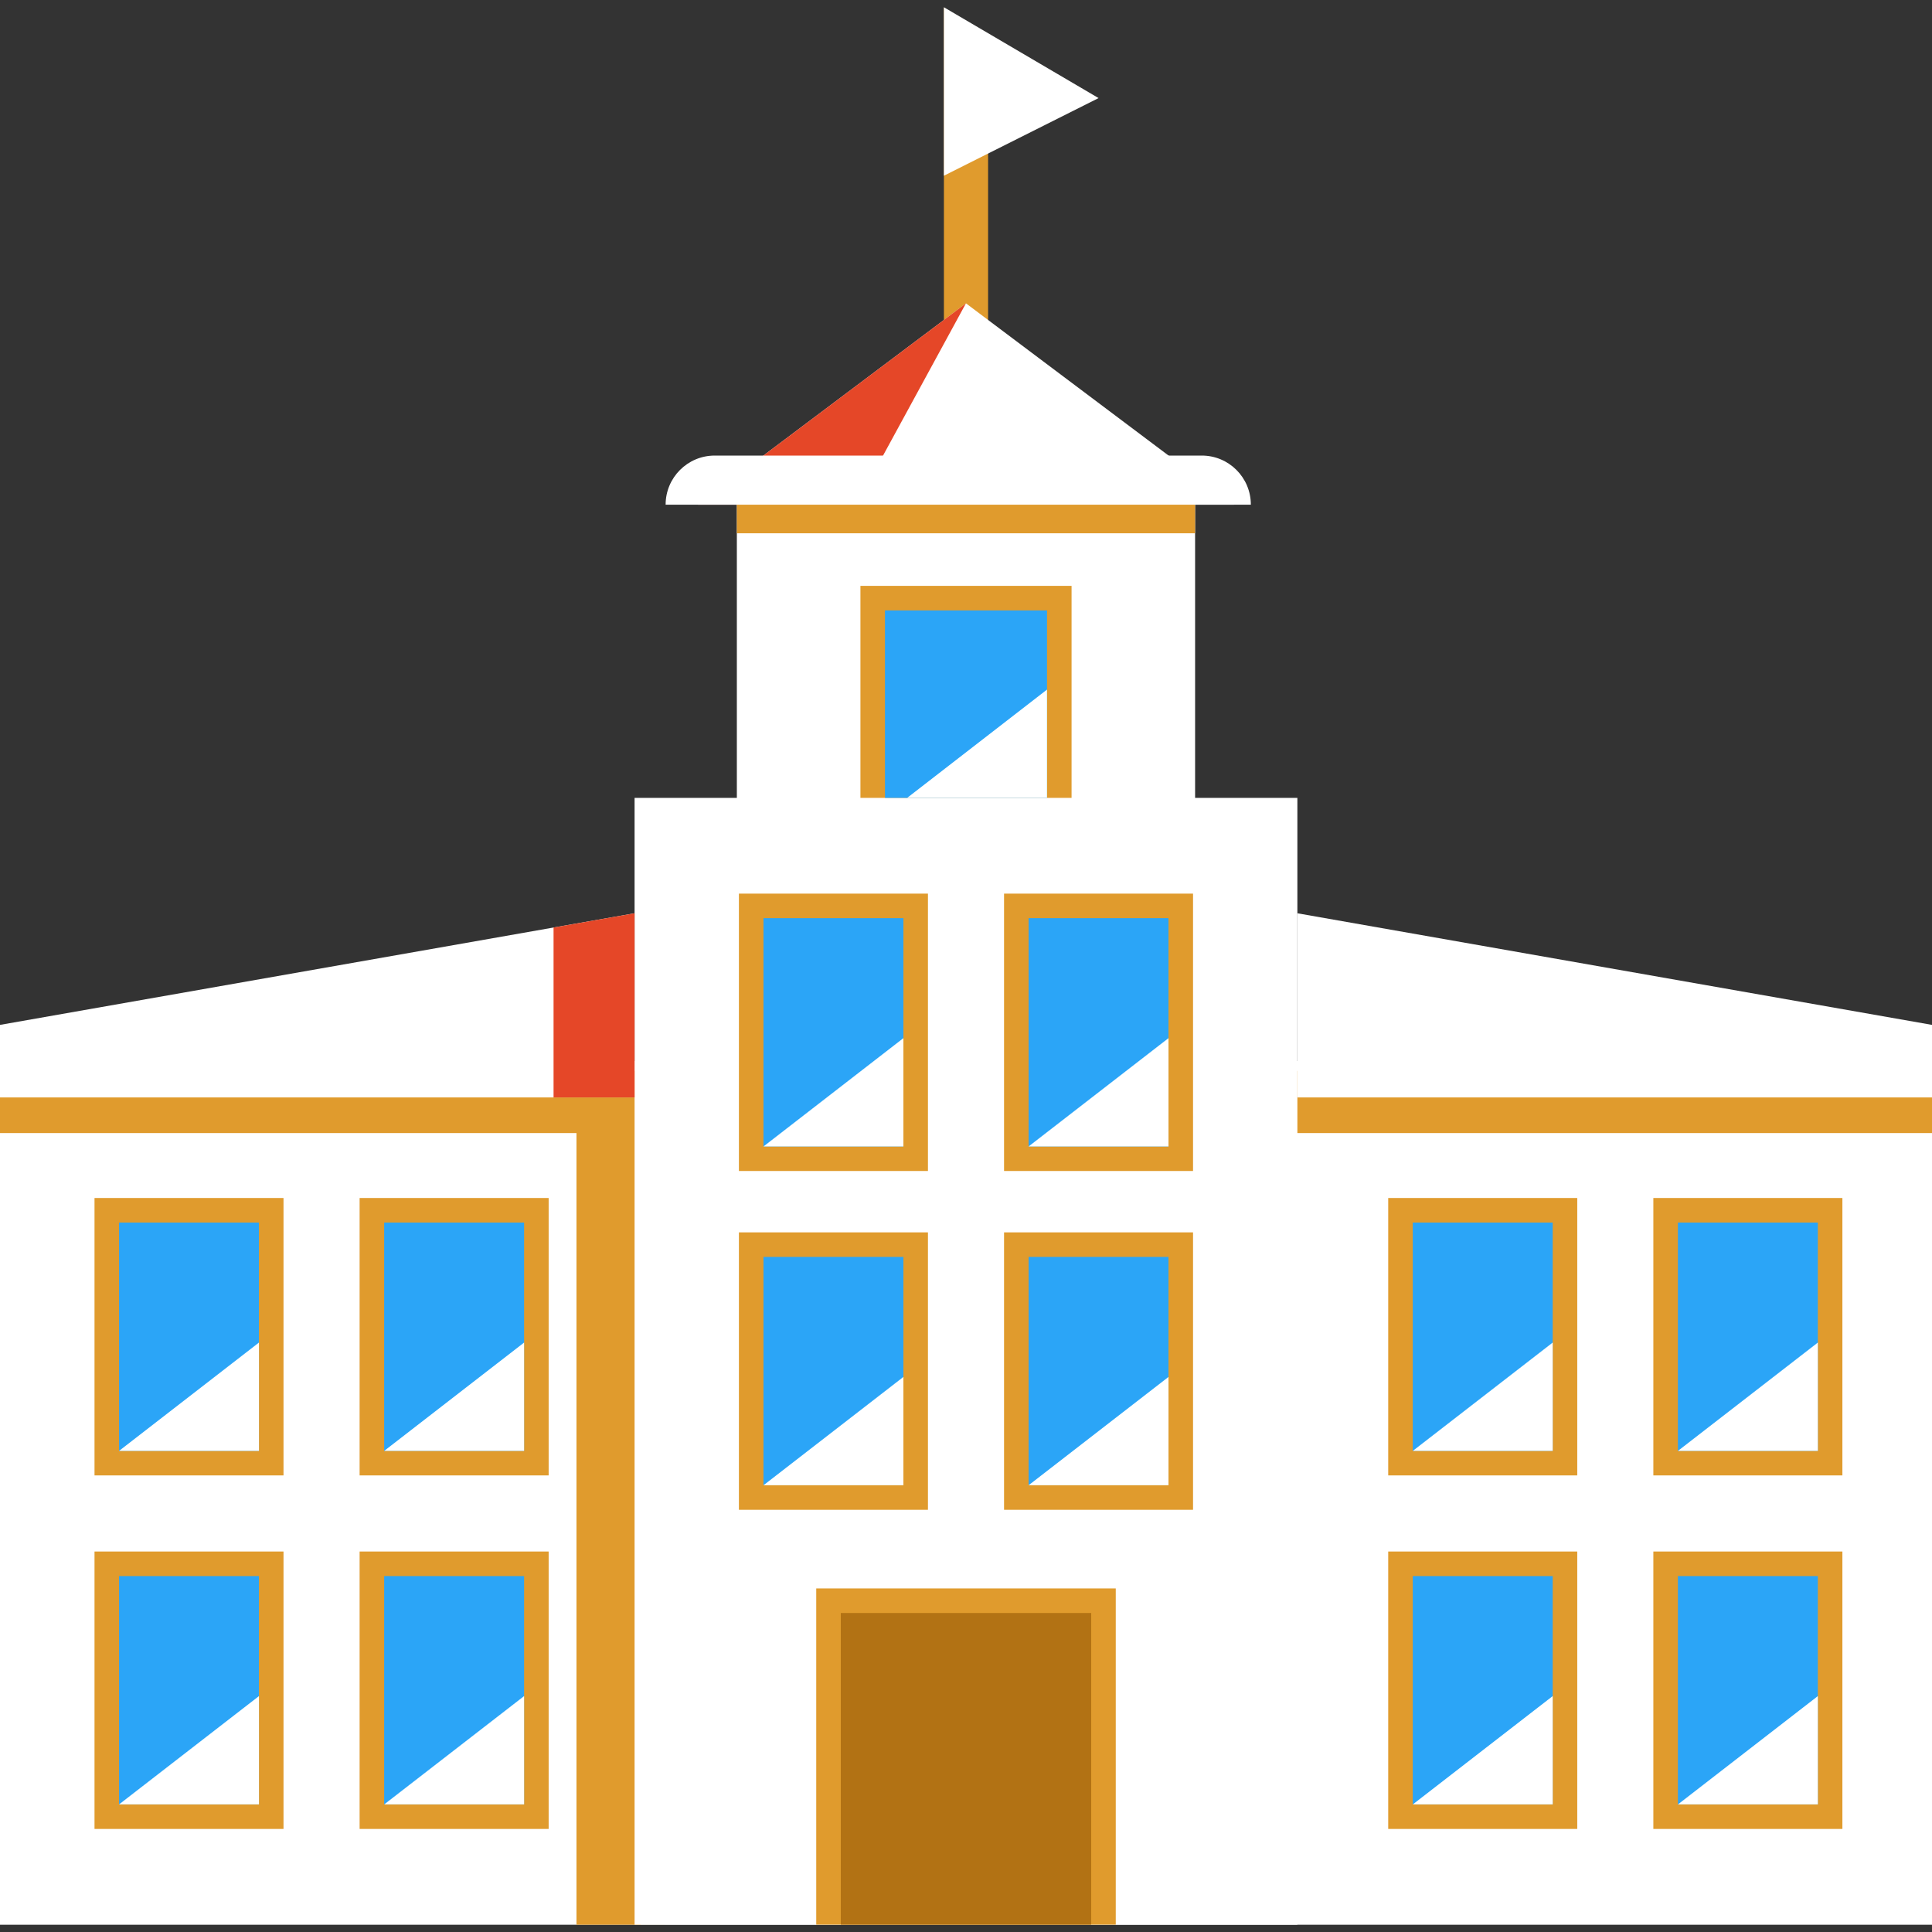 <!DOCTYPE svg PUBLIC "-//W3C//DTD SVG 1.1//EN" "http://www.w3.org/Graphics/SVG/1.1/DTD/svg11.dtd">
<!-- Uploaded to: SVG Repo, www.svgrepo.com, Transformed by: SVG Repo Mixer Tools -->
<svg version="1.1" id="Layer_1" xmlns="http://www.w3.org/2000/svg" xmlns:xlink="http://www.w3.org/1999/xlink" viewBox="0 0 512 512" xml:space="preserve" width="800px" height="800px" fill="#ffffff">
<rect x="0" y="0" width="512" height="512" fill="#333333" stroke="none"/>
<g id="SVGRepo_bgCarrier" stroke-width="0"/>
<g id="SVGRepo_tracerCarrier" stroke-linecap="round" stroke-linejoin="round"/>
<g id="SVGRepo_iconCarrier"> <polygon style="fill:#E09B2D;" points="261.855,108.348 250.145,108.348 250.145,1.922 261.855,27.889 "/> <polygon style="fill:#FFFFFF;" points="343.819,281.191 343.819,281.191 0,281.191 0,510.078 222.819,510.078 222.819,510.065 289.181,510.065 289.181,510.078 512,510.078 512,281.191 "/> <g> <rect y="283.794" style="fill:#E09B2D;" width="512" height="16.482"/> <polygon style="fill:#E09B2D;" points="176.197,510.065 176.197,510.078 152.771,510.078 152.771,290.824 169.821,290.824 169.821,510.065 "/> </g> <g> <polygon style="fill:#FFFFFF95428;" points="168.168,242.029 168.168,290.824 0,290.824 0,271.605 146.698,245.802 "/> <polygon style="fill:#FFFFFF95428;" points="512,271.605 512,290.824 343.819,290.824 343.819,242.029 "/> <polygon style="fill:#FFFFFF95428;" points="291.133,25.994 250.145,46.566 250.145,1.922 "/> <polygon style="fill:#FFFFFF95428;" points="327.007,133.742 316.714,133.742 195.273,133.742 184.98,133.742 256,80.393 "/> </g> <polygon style="fill:#E54728;" points="184.98,133.742 255.974,80.406 226.931,133.742 "/> <path style="fill:#FFFFFF;" d="M316.714,211.451v-81.612H195.273v81.612h-27.104v298.615h175.65V211.451H316.714z"/> <rect x="367.891" y="411.169" style="fill:#E09B2D;" width="50.097" height="73.518"/> <rect x="374.397" y="417.675" style="fill:#2BA5F7;" width="37.084" height="60.506"/> <rect x="438.156" y="411.169" style="fill:#E09B2D;" width="50.097" height="73.518"/> <rect x="444.662" y="417.675" style="fill:#2BA5F7;" width="37.084" height="60.506"/> <rect x="438.156" y="317.482" style="fill:#E09B2D;" width="50.097" height="73.518"/> <rect x="444.662" y="323.988" style="fill:#2BA5F7;" width="37.084" height="60.506"/> <rect x="367.891" y="317.482" style="fill:#E09B2D;" width="50.097" height="73.518"/> <rect x="374.397" y="323.988" style="fill:#2BA5F7;" width="37.084" height="60.506"/> <rect x="228.024" y="155.26" style="fill:#E09B2D;" width="55.952" height="56.186"/> <rect x="234.53" y="161.766" style="fill:#2BA5F7;" width="42.94" height="49.68"/> <rect x="266.084" y="326.591" style="fill:#E09B2D;" width="50.084" height="73.518"/> <rect x="272.59" y="333.097" style="fill:#2BA5F7;" width="37.071" height="60.506"/> <rect x="266.084" y="236.82" style="fill:#E09B2D;" width="50.084" height="73.505"/> <rect x="272.59" y="243.326" style="fill:#2BA5F7;" width="37.071" height="60.493"/> <rect x="195.819" y="326.591" style="fill:#E09B2D;" width="50.097" height="73.518"/> <rect x="202.325" y="333.097" style="fill:#2BA5F7;" width="37.084" height="60.506"/> <rect x="195.819" y="236.82" style="fill:#E09B2D;" width="50.097" height="73.505"/> <rect x="202.325" y="243.326" style="fill:#2BA5F7;" width="37.084" height="60.493"/> <rect x="95.301" y="411.169" style="fill:#E09B2D;" width="50.097" height="73.518"/> <rect x="101.807" y="417.675" style="fill:#2BA5F7;" width="37.084" height="60.506"/> <rect x="95.301" y="317.482" style="fill:#E09B2D;" width="50.097" height="73.518"/> <rect x="101.807" y="323.988" style="fill:#2BA5F7;" width="37.084" height="60.506"/> <rect x="25.048" y="411.169" style="fill:#E09B2D;" width="50.084" height="73.518"/> <rect x="31.554" y="417.675" style="fill:#2BA5F7;" width="37.071" height="60.506"/> <rect x="25.048" y="317.482" style="fill:#E09B2D;" width="50.084" height="73.518"/> <rect x="31.554" y="323.988" style="fill:#2BA5F7;" width="37.071" height="60.506"/> <g> <rect x="195.273" y="133.088" style="fill:#E09B2D;" width="121.442" height="8.237"/> <rect x="216.313" y="420.954" style="fill:#E09B2D;" width="79.374" height="89.107"/> </g> <rect x="222.819" y="427.46" style="fill:#B27214;" width="66.362" height="82.601"/> <polygon style="fill:#E54728;" points="168.168,242.029 168.168,290.824 146.698,290.824 146.698,245.802 "/> <path style="fill:#FFFFFF;" d="M331.488,133.742H176.397l0,0c0-7.187,5.826-13.012,13.012-13.012h129.067 C325.663,120.73,331.488,126.557,331.488,133.742L331.488,133.742z"/> <g> <polygon style="fill:#FFFFFFFFFFF;" points="31.554,384.498 68.626,355.794 68.626,384.498 "/> <polygon style="fill:#FFFFFFFFFFF;" points="31.554,478.185 68.626,449.481 68.626,478.185 "/> <polygon style="fill:#FFFFFFFFFFF;" points="101.82,478.185 138.891,449.481 138.891,478.185 "/> <polygon style="fill:#FFFFFFFFFFF;" points="101.82,384.498 138.891,355.794 138.891,384.498 "/> <polygon style="fill:#FFFFFFFFFFF;" points="374.41,384.498 411.482,355.794 411.482,384.498 "/> <polygon style="fill:#FFFFFFFFFFF;" points="374.41,478.185 411.482,449.481 411.482,478.185 "/> <polygon style="fill:#FFFFFFFFFFF;" points="444.675,478.185 481.747,449.481 481.747,478.185 "/> <polygon style="fill:#FFFFFFFFFFF;" points="444.675,384.498 481.747,355.794 481.747,384.498 "/> <polygon style="fill:#FFFFFFFFFFF;" points="202.338,393.607 239.41,364.902 239.41,393.607 "/> <polygon style="fill:#FFFFFFFFFFF;" points="272.59,393.607 309.662,364.902 309.662,393.607 "/> <polygon style="fill:#FFFFFFFFFFF;" points="272.59,303.823 309.662,275.119 309.662,303.823 "/> <polygon style="fill:#FFFFFFFFFFF;" points="202.338,303.823 239.41,275.119 239.41,303.823 "/> <polygon style="fill:#FFFFFFFFFFF;" points="240.398,211.451 277.47,182.746 277.47,211.451 "/> </g> </g>
</svg>